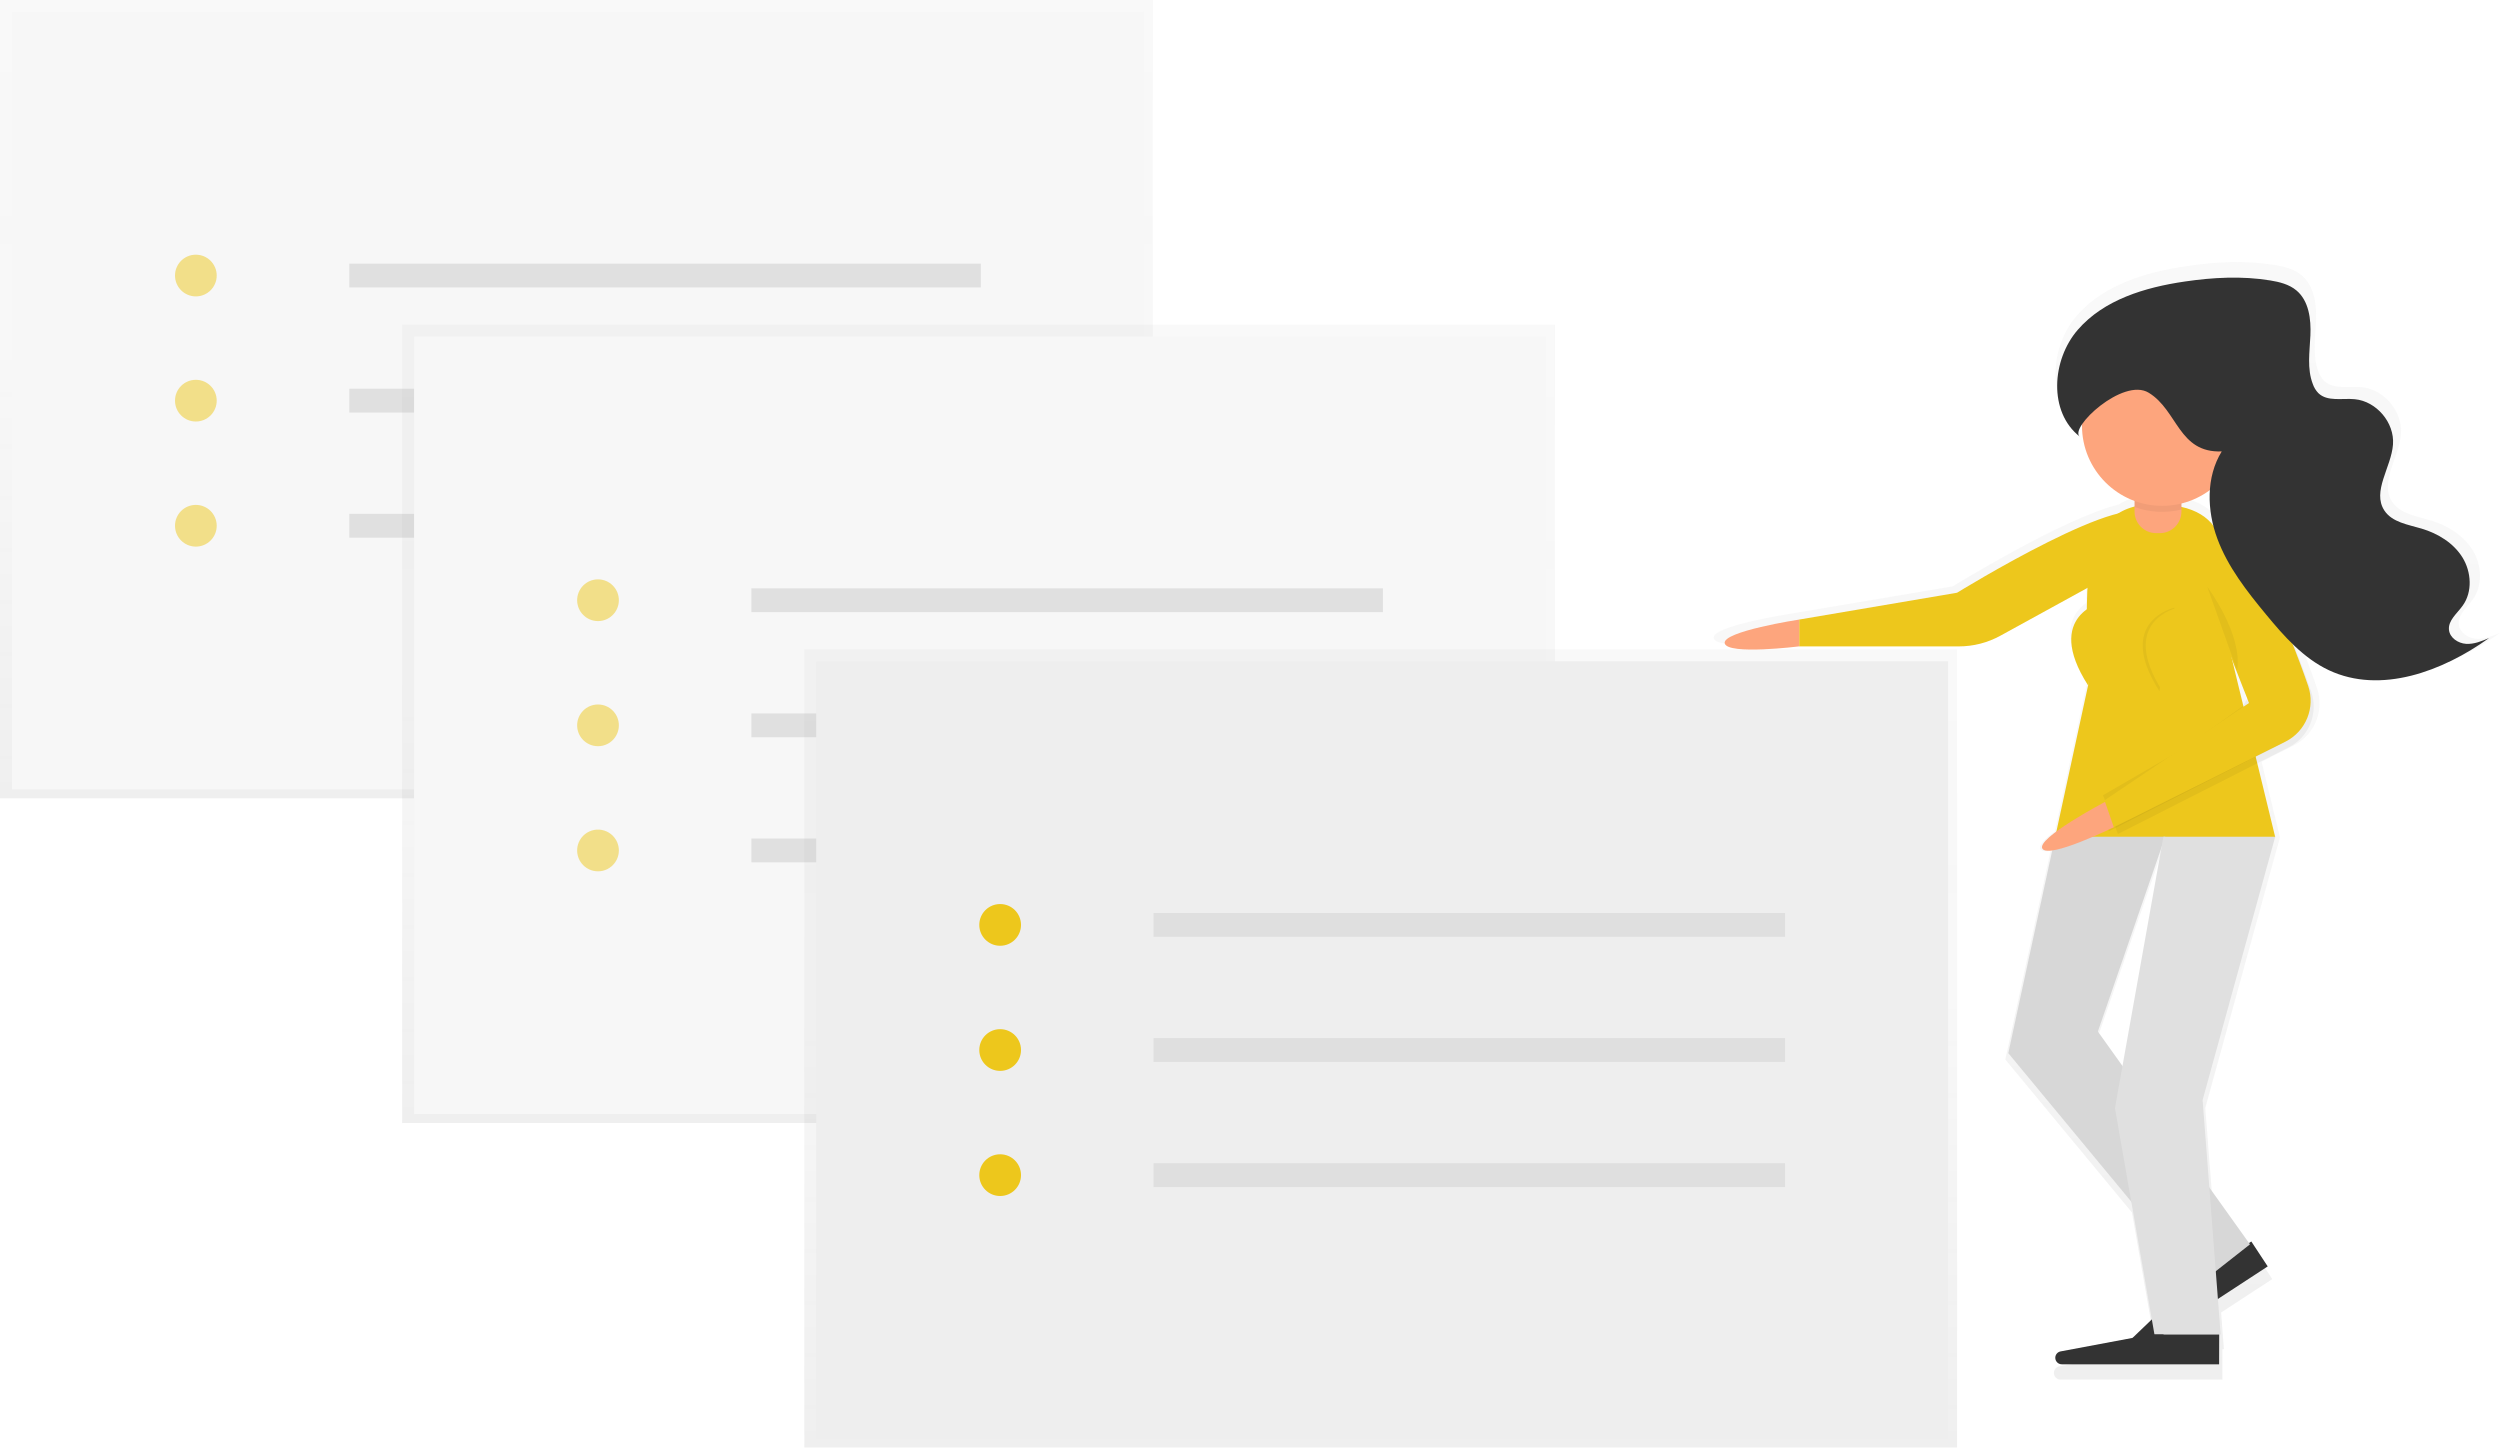 <?xml version="1.0" encoding="utf-8"?>
<!-- Generator: Adobe Illustrator 15.0.0, SVG Export Plug-In . SVG Version: 6.00 Build 0)  -->
<!DOCTYPE svg PUBLIC "-//W3C//DTD SVG 1.1//EN" "http://www.w3.org/Graphics/SVG/1.1/DTD/svg11.dtd">
<svg version="1.1" id="ef4d1e10-640d-406d-ab29-0014e28ba91d"
	 xmlns="http://www.w3.org/2000/svg" xmlns:xlink="http://www.w3.org/1999/xlink" x="0px" y="0px" width="910.74px"
	 height="527.39px" viewBox="0 0 910.74 527.39" enable-background="new 0 0 910.74 527.39" xml:space="preserve">
<title>notes1</title>
<g opacity="0.5">
	
		<linearGradient id="SVGID_1_" gradientUnits="userSpaceOnUse" x1="-834.02" y1="651.56" x2="-834.02" y2="942.389" gradientTransform="matrix(1 0 0 -1 1044 942.39)">
		<stop  offset="0" style="stop-color:#808080;stop-opacity:0.25"/>
		<stop  offset="0.54" style="stop-color:#808080;stop-opacity:0.12"/>
		<stop  offset="1" style="stop-color:#808080;stop-opacity:0.1"/>
	</linearGradient>
	<rect fill="url(#SVGID_1_)" width="419.96" height="290.83"/>
</g>
<rect x="4.34" y="4.34" fill="#F7F7F7" width="412.36" height="283.23"/>
<g opacity="0.5">
	<circle fill="#EDC71C" cx="71.35" cy="100.38" r="7.6"/>
	<circle fill="#EDC71C" cx="71.35" cy="145.96" r="7.6"/>
	<circle fill="#EDC71C" cx="71.35" cy="191.53" r="7.6"/>
</g>
<rect x="127.24" y="96.04" fill="#E0E0E0" width="230.06" height="8.68"/>
<rect x="127.24" y="141.61" fill="#E0E0E0" width="230.06" height="8.68"/>
<rect x="127.24" y="187.19" fill="#E0E0E0" width="230.06" height="8.68"/>
<g opacity="0.5">
	
		<linearGradient id="SVGID_2_" gradientUnits="userSpaceOnUse" x1="-687.52" y1="533.279" x2="-687.52" y2="824.109" gradientTransform="matrix(1 0 0 -1 1044 942.39)">
		<stop  offset="0" style="stop-color:#808080;stop-opacity:0.25"/>
		<stop  offset="0.54" style="stop-color:#808080;stop-opacity:0.12"/>
		<stop  offset="1" style="stop-color:#808080;stop-opacity:0.1"/>
	</linearGradient>
	<rect x="146.5" y="118.28" fill="url(#SVGID_2_)" width="419.96" height="290.831"/>
</g>
<rect x="150.84" y="122.62" fill="#F7F7F7" width="412.36" height="283.229"/>
<g opacity="0.5">
	<circle fill="#EDC71C" cx="217.85" cy="218.66" r="7.6"/>
	<circle fill="#EDC71C" cx="217.85" cy="264.24" r="7.6"/>
	<circle fill="#EDC71C" cx="217.85" cy="309.82" r="7.6"/>
</g>
<rect x="273.73" y="214.32" fill="#E0E0E0" width="230.06" height="8.68"/>
<rect x="273.73" y="259.9" fill="#E0E0E0" width="230.06" height="8.68"/>
<rect x="273.73" y="305.47" fill="#E0E0E0" width="230.06" height="8.68"/>
<g opacity="0.5">
	
		<linearGradient id="SVGID_3_" gradientUnits="userSpaceOnUse" x1="-541.02" y1="414.99" x2="-541.02" y2="705.82" gradientTransform="matrix(1 0 0 -1 1044 942.39)">
		<stop  offset="0" style="stop-color:#808080;stop-opacity:0.25"/>
		<stop  offset="0.54" style="stop-color:#808080;stop-opacity:0.12"/>
		<stop  offset="1" style="stop-color:#808080;stop-opacity:0.1"/>
	</linearGradient>
	<rect x="293" y="236.57" fill="url(#SVGID_3_)" width="419.96" height="290.83"/>
</g>
<rect x="297.34" y="240.91" fill="#EEEEEE" width="412.36" height="283.23"/>
<circle fill="#EDC71C" cx="364.35" cy="336.94" r="7.601"/>
<circle fill="#EDC71C" cx="364.35" cy="382.52" r="7.601"/>
<circle fill="#EDC71C" cx="364.35" cy="428.1" r="7.601"/>
<rect x="420.23" y="332.599" fill="#DFDFDF" width="230.06" height="8.682"/>
<rect x="420.23" y="378.179" fill="#DFDFDF" width="230.06" height="8.682"/>
<rect x="420.23" y="423.759" fill="#DFDFDF" width="230.06" height="8.682"/>
<g opacity="0.5">
	
		<linearGradient id="SVGID_4_" gradientUnits="userSpaceOnUse" x1="-131.86" y1="253.5" x2="-131.86" y2="660.602" gradientTransform="matrix(1 0 0 -1 899.37 756.089)">
		<stop  offset="0" style="stop-color:#808080;stop-opacity:0.25"/>
		<stop  offset="0.54" style="stop-color:#808080;stop-opacity:0.12"/>
		<stop  offset="1" style="stop-color:#808080;stop-opacity:0.1"/>
	</linearGradient>
	<path fill="url(#SVGID_4_)" d="M902.11,232.7c-3-0.19-6.091-2.26-6.391-5.24c-0.359-3.56,3-6.17,5.13-9.08
		c3.721-5.18,3.271-12.63-0.09-18c-3.359-5.37-9.18-9-15.29-10.8c-5.069-1.51-11-2.35-14-6.77c-4.739-7.18,2.591-16.19,3.22-24.77
		c0.601-8.17-6.159-16.18-14.319-17c-4.72-0.45-10.261,1-13.681-2.3c-0.938-0.968-1.654-2.128-2.1-3.4
		c-2.2-5.71-1.17-12.07-0.89-18.18c0.28-6.11-0.561-13-5.271-16.89c-2.72-2.27-6.32-3.16-9.81-3.73
		c-10.59-1.73-21.44-1.14-32.061,0.42c-14.79,2.17-30.21,6.77-40,18.06s-11.069,30.89,0.75,40c-1-0.8-0.56-2.57,0.87-4.69
		c0,0.2,0,0.39,0,0.59c-0.012,12.603,7.855,23.869,19.69,28.2v2.11c-2.151,0.524-4.205,1.392-6.08,2.57
		c-20.14,4.97-60.42,29.79-60.42,29.79l-59.15,10c0,0-29,4.46-27.899,8.93c1.1,4.47,27.899,1.12,27.899,1.12h59.811
		c5.427-0.007,10.765-1.382,15.52-4l32.7-18c-0.16,2.6-0.24,5.28-0.26,8c-5.17,3.7-10.23,11.78,0.399,28.42l0.08-0.46
		c0,0.15,0,0.31,0,0.46l-11.89,54.82c-3.62,2.68-6.1,5.15-5.24,6.469c0.5,0.762,1.84,0.9,3.67,0.65l-16.46,76l46.12,55.701l7.7,44.1
		l-7.25,6.949l-26.9,5c-1.325,0.244-2.203,1.516-1.96,2.84c0.213,1.162,1.229,2.006,2.41,2h58.94V491.48h0.54l-1-13.34l18.63-12.18
		l-6.11-9.34l-0.87,0.568L805.92,436.4l-2.55-32.76l27.2-98.54l0,0v-0.11l0,0l-6.681-27.49l11.71-5.939
		c7.625-3.873,11.236-12.768,8.471-20.86c-1.79-5.19-4-11.31-6.58-17.53c3.866,3.859,8.339,7.058,13.24,9.47
		c19.38,9.11,42.619,0.43,60-12.07C907.98,231.7,905.1,232.9,902.11,232.7z M818.63,255.83l-4.149-17.06l5.64,14.42
		c-0.75,1.31-1.31,2.29-1.5,2.65L818.63,255.83z M795.47,181.39v-1.28c3.856-0.941,7.487-2.641,10.681-5
		c-0.276,4.494,0.159,9.002,1.289,13.36c-2.629-3.41-6.43-5.77-11.979-7.06L795.47,181.39z M764.15,377.97l23.84-68.93l-14.62,81.83
		L764.15,377.97z"/>
</g>
<path fill="#333333" d="M820.15,452.269l-20.891,13.66l-24.08,23.09c-0.817,0.789-0.961,2.049-0.34,3l0,0
	c0.715,1.098,2.184,1.406,3.28,0.691l0,0l48-31.361L820.15,452.269z"/>
<path fill="#EDC71C" d="M776.98,205.1l-48.291,26.51c-4.624,2.539-9.814,3.87-15.09,3.87h-58.16v-9.78l57.511-9.771
	c0,0,65.12-40.13,69.42-27.11S776.98,205.1,776.98,205.1z"/>
<path fill="#EDC71C" d="M828.85,304.94H748.7l12-55.34c0-30.12-6-65.89,24.13-65.89l0,0c30.12,0,26.87,20.58,26.87,50.69
	L828.85,304.94z"/>
<path fill="#FDA57D" d="M777.61,162.68h17.079l0,0v23.67c0,4.346-3.523,7.87-7.869,7.87h-1.34c-4.347,0-7.87-3.523-7.87-7.87V162.68
	L777.61,162.68z"/>
<polygon fill="#E0E0E0" points="748.7,304.82 731.62,383.66 801.26,467.759 819.65,453.31 764.24,375.781 788.78,304.82 "/>
<polygon opacity="0.04" enable-background="new    " points="748.7,304.82 731.62,383.66 801.26,467.759 819.65,453.31 
	764.24,375.781 788.78,304.82 "/>
<polygon fill="#E0E0E0" points="788.12,304.82 770.47,403.679 784.86,486.15 808.97,486.15 802.4,400.75 828.85,304.82 "/>
<path fill="#EDC71C" d="M770.47,219.21"/>
<path opacity="0.05" enable-background="new    " d="M817.13,257.19l-53.17,38l4.34,7.601l62.16-31.531
	c7.435-3.766,10.952-12.439,8.24-20.319C831.29,229.44,817.13,257.19,817.13,257.19z"/>
<path opacity="0.05" enable-background="new    " d="M802.83,213.42l17.54,44.85l-54.24,31.431l5.431,14.109l62.159-31.53
	c7.435-3.766,10.952-12.439,8.24-20.32c-7.41-21.47-22.72-59.41-35.71-50.49C802.473,204.175,801.056,209.126,802.83,213.42z"/>
<path fill="#EDC71C" d="M801.75,211.25l17.55,44.86l-53.17,35.81l3.24,9.781l63.24-31.531c7.435-3.766,10.952-12.439,8.239-20.319
	c-7.41-21.47-22.72-59.41-35.71-50.49C801.401,202.066,800.001,206.979,801.75,211.25z"/>
<path fill="#333333" d="M808.45,486.16h-25l-32.79,6.15c-1.12,0.211-1.931,1.189-1.93,2.33l0,0c0,1.309,1.061,2.369,2.369,2.369
	h57.311L808.45,486.16z"/>
<path opacity="0.05" enable-background="new    " d="M804.11,213.78c0,0,13,17.36,10.85,30.38"/>
<path opacity="0.05" enable-background="new    " d="M777.61,184.7c5.475,1.999,11.422,2.319,17.079,0.92v-20.77H777.61V184.7z"/>
<circle fill="#FDA57D" cx="787.66" cy="155.08" r="29.2"/>
<path fill="#FDA57D" d="M655.439,225.7c0,0-28.209,4.34-27.129,8.68c1.079,4.34,27.129,1.09,27.129,1.09V225.7z"/>
<path fill="#FDA57D" d="M766.85,292.121c0,0-25.25,13.319-22.8,17.068c2.45,3.75,26-7.839,26-7.839L766.85,292.121z"/>
<path fill="#EDC71C" d="M766.13,219.21c0,0-21.87,4.78-5.51,30.38"/>
<path opacity="0.05" enable-background="new    " d="M792.17,221.38c0,0-21.87,4.78-5.51,30.38"/>
<path fill="#EDC71C" d="M793.26,221.38c0,0-21.87,4.78-5.51,30.38"/>
<path fill="#333333" d="M809.37,164.45c-5.771,9.35-5.42,21.49-1.601,31.79c3.82,10.3,10.73,19.12,17.73,27.59
	c6.561,7.94,13.59,15.95,22.91,20.33c18.85,8.86,41.439,0.42,58.35-11.73c-2.68,1.14-5.49,2.31-8.39,2.12
	c-2.9-0.19-5.92-2.2-6.22-5.09c-0.351-3.46,3-6,5-8.83c3.619-5,3.18-12.28-0.08-17.55s-8.92-8.72-14.87-10.5
	c-4.931-1.47-10.73-2.29-13.57-6.58c-4.6-7,2.521-15.74,3.13-24.08c0.59-7.94-6-15.73-13.92-16.49c-4.59-0.44-10,1-13.3-2.24
	c-0.898-0.945-1.581-2.075-2-3.31c-2.14-5.55-1.14-11.74-0.87-17.68c0.271-5.94-0.55-12.62-5.12-16.42
	c-2.649-2.2-6.14-3.07-9.54-3.62c-10.3-1.68-20.85-1.11-31.17,0.41c-14.39,2.11-29.369,6.58-38.899,17.56s-10.771,30,0.729,38.94
	c-4.07-3.15,15.771-21.7,25.09-16C793.37,149.51,793.59,165.07,809.37,164.45z"/>
</svg>
